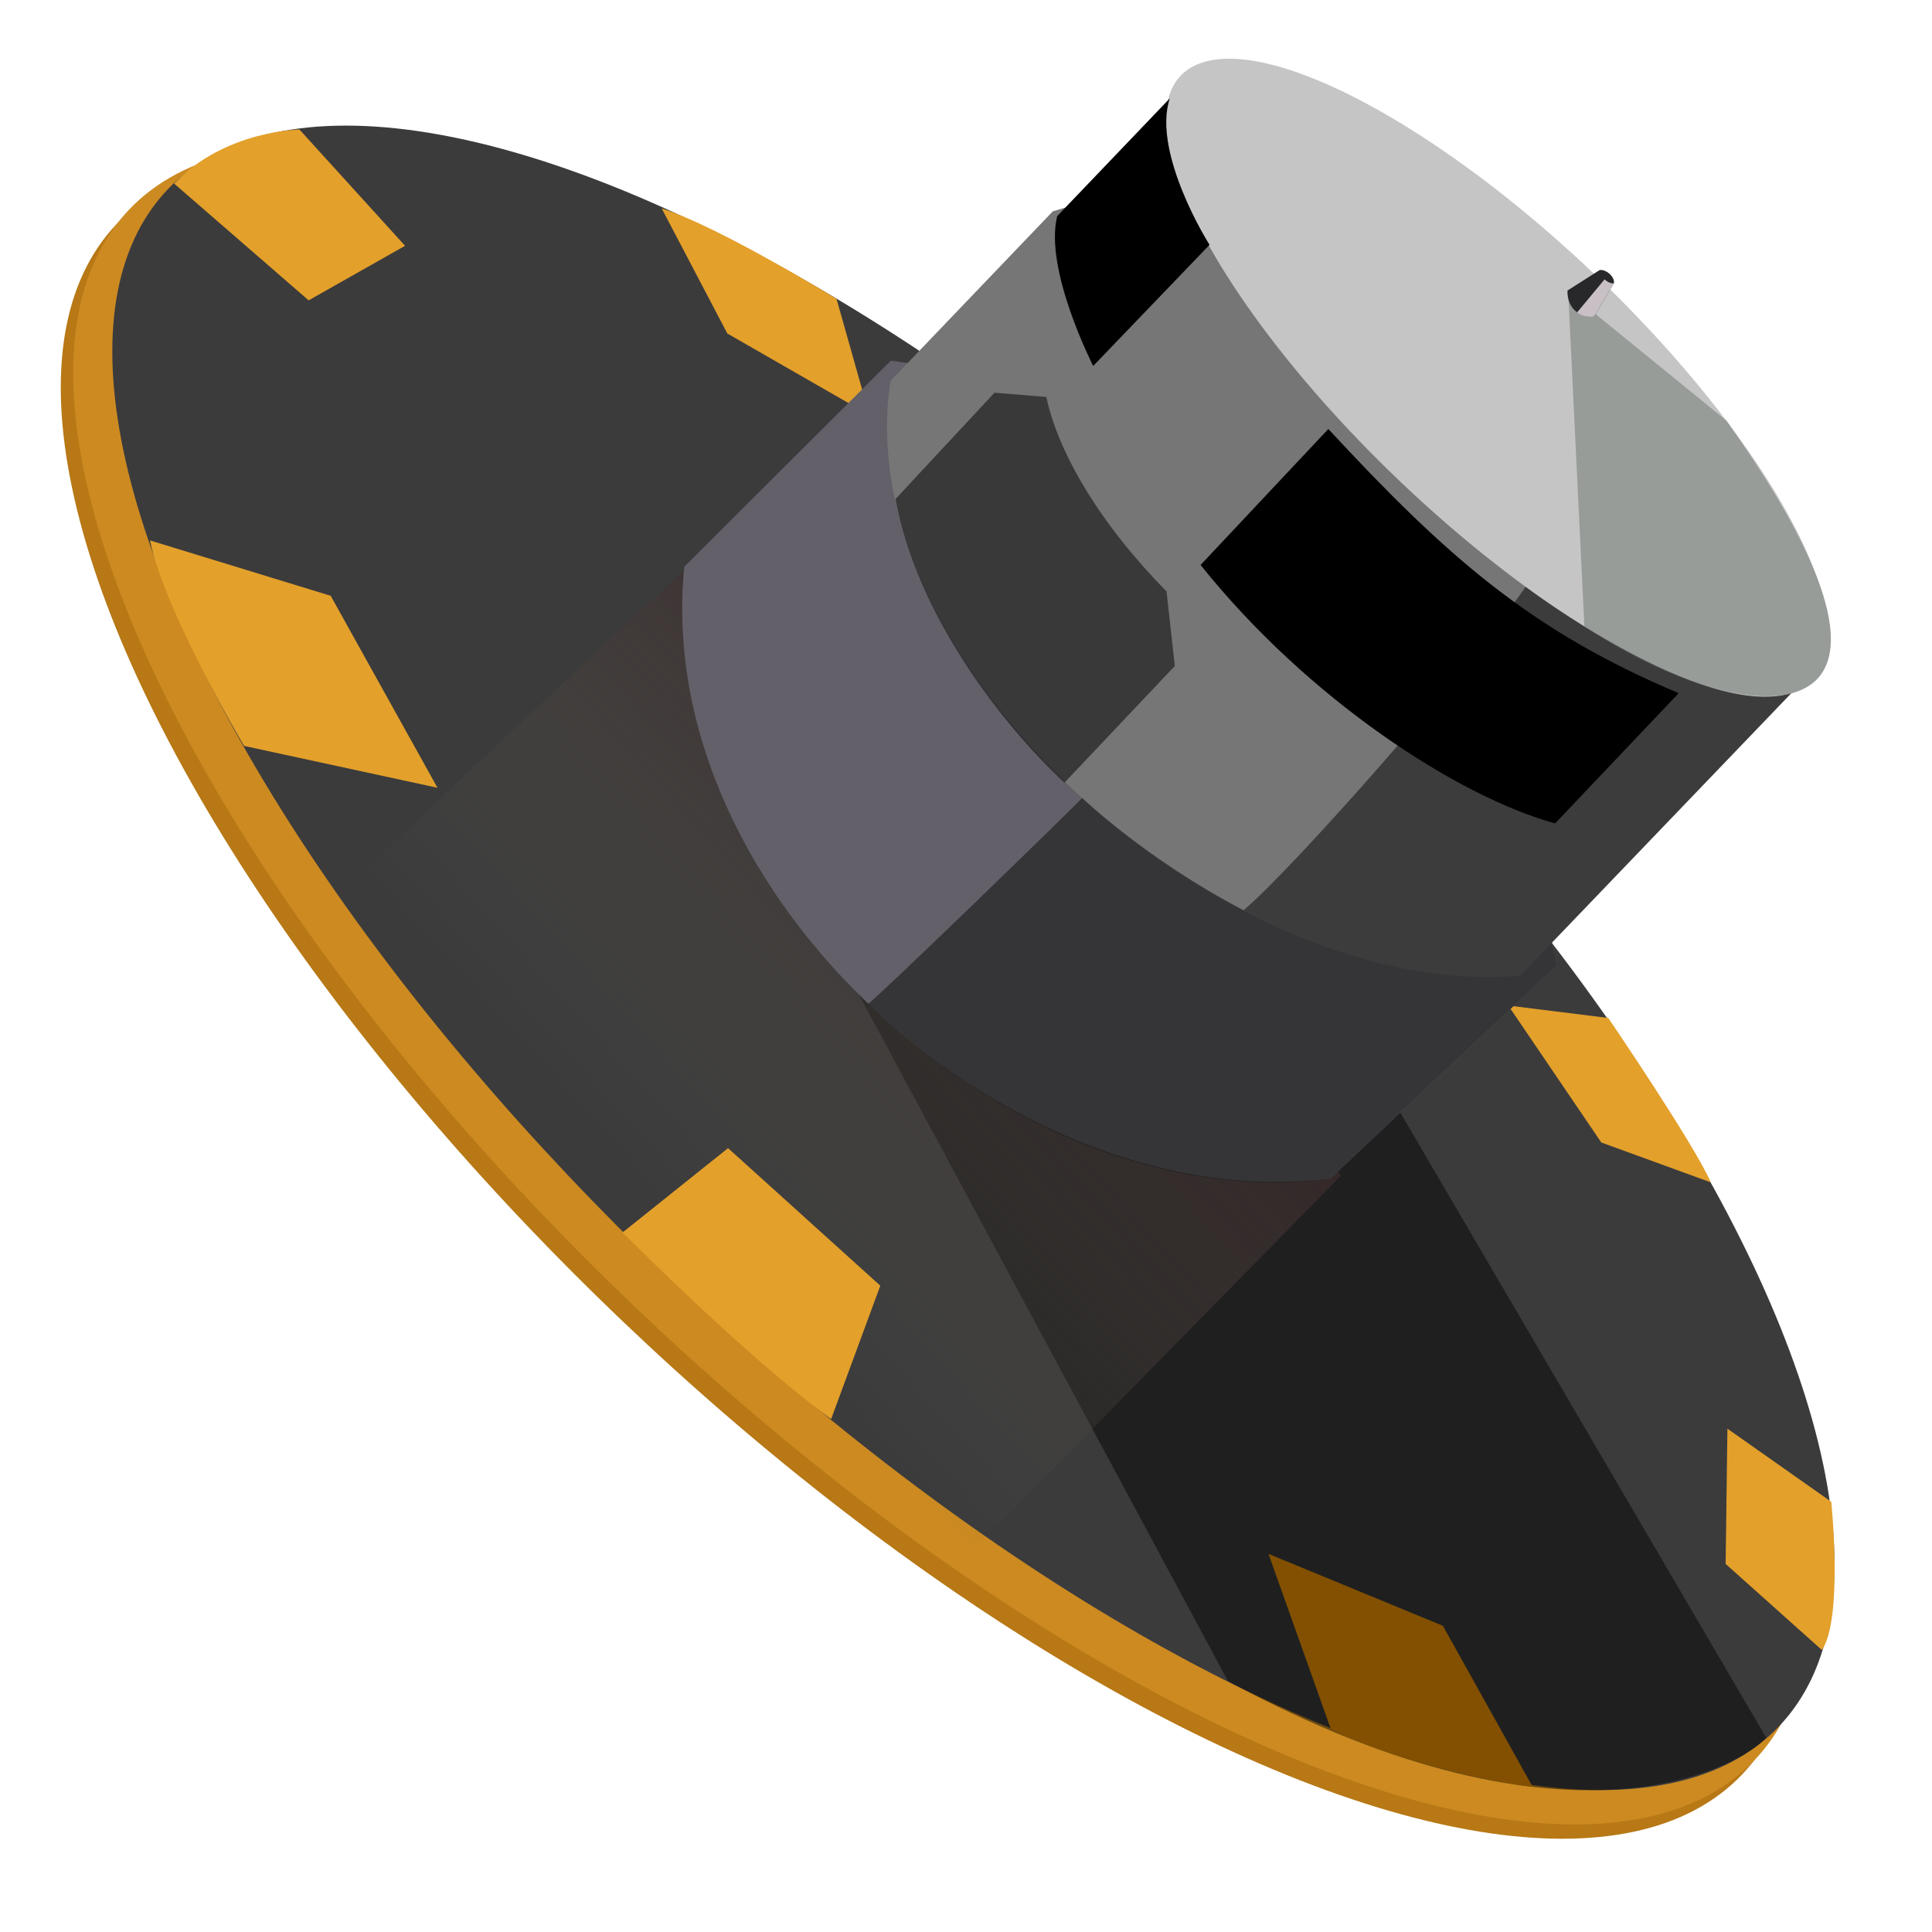 <?xml version="1.0" encoding="UTF-8" standalone="no"?>
<!-- Created with Inkscape (http://www.inkscape.org/) -->

<svg
   width="180"
   height="180"
   viewBox="0 0 47.625 47.625"
   version="1.1"
   id="svg1688"
   inkscape:version="1.4 (e7c3feb100, 2024-10-09)"
   sodipodi:docname="gs_icon.svg"
   inkscape:export-filename="gs_icon.png"
   inkscape:export-xdpi="97.58535"
   inkscape:export-ydpi="97.58535"
   xmlns:inkscape="http://www.inkscape.org/namespaces/inkscape"
   xmlns:sodipodi="http://sodipodi.sourceforge.net/DTD/sodipodi-0.dtd"
   xmlns:xlink="http://www.w3.org/1999/xlink"
   xmlns="http://www.w3.org/2000/svg"
   xmlns:svg="http://www.w3.org/2000/svg"
   xmlns:rdf="http://www.w3.org/1999/02/22-rdf-syntax-ns#"
   xmlns:cc="http://creativecommons.org/ns#"
   xmlns:dc="http://purl.org/dc/elements/1.1/">
  <defs
     id="defs1682">
    <linearGradient
       id="linearGradient4"
       inkscape:collect="always">
      <stop
         style="stop-color:#3b2b2b;stop-opacity:0.773;"
         offset="0.228"
         id="stop4" />
      <stop
         style="stop-color:#5b5b50;stop-opacity:0;"
         offset="0.761"
         id="stop5" />
    </linearGradient>
    <linearGradient
       inkscape:collect="always"
       xlink:href="#linearGradient4"
       id="linearGradient5"
       x1="22.717"
       y1="273.984"
       x2="9.269"
       y2="286.092"
       gradientUnits="userSpaceOnUse"
       gradientTransform="matrix(1.352,0,0,1.346,-0.779,-91.645)"
       spreadMethod="pad" />
  </defs>
  <sodipodi:namedview
     id="base"
     pagecolor="#ffffff"
     bordercolor="#666666"
     borderopacity="1.0"
     inkscape:pageopacity="0.0"
     inkscape:pageshadow="2"
     inkscape:zoom="2"
     inkscape:cx="84"
     inkscape:cy="37.75"
     inkscape:document-units="px"
     inkscape:current-layer="layer1"
     showgrid="false"
     inkscape:window-width="1906"
     inkscape:window-height="1014"
     inkscape:window-x="0"
     inkscape:window-y="0"
     inkscape:window-maximized="1"
     units="px"
     inkscape:showpageshadow="0"
     inkscape:pagecheckerboard="0"
     inkscape:deskcolor="#d1d1d1" />
  <g
     inkscape:label="Layer 1"
     inkscape:groupmode="layer"
     id="layer1"
     transform="translate(0,-259.958)">
    <ellipse
       transform="rotate(43.661)"
       ry="10.964"
       rx="27.687"
       cy="190.065"
       cx="213.052"
       id="path5076-4-5-3"
       style="fill:#b77815;fill-opacity:1;stroke:none;stroke-width:1.038;stroke-linecap:round;stroke-linejoin:round;stroke-miterlimit:4;stroke-dasharray:none;stroke-dashoffset:0;stroke-opacity:1;paint-order:normal" />
    <ellipse
       transform="rotate(43.661)"
       ry="10.964"
       rx="27.687"
       cy="189.6"
       cx="213.029"
       id="path5076-4-3"
       style="fill:#cc8a21;fill-opacity:1;stroke:none;stroke-width:1.038;stroke-linecap:round;stroke-linejoin:round;stroke-miterlimit:4;stroke-dasharray:none;stroke-dashoffset:0;stroke-opacity:1;paint-order:normal" />
    <ellipse
       transform="rotate(43.661)"
       ry="10.868"
       rx="27.446"
       cy="188.579"
       cx="213.132"
       id="path5076-2"
       style="fill:#3b3b3c;fill-opacity:1;stroke:none;stroke-width:1.029;stroke-linecap:round;stroke-linejoin:round;stroke-miterlimit:4;stroke-dasharray:none;stroke-dashoffset:0;stroke-opacity:1;paint-order:normal" />
    <path
       sodipodi:nodetypes="ccccc"
       inkscape:connector-curvature="0"
       id="path5104-9"
       d="m 3.696,273.279 c 0.367,1.772 2.32,5.066 2.32,5.066 l 4.768,1.032 -2.632,-4.732 z"
       style="fill:#e3a02a;fill-opacity:1;stroke:none;stroke-width:0.272px;stroke-linecap:butt;stroke-linejoin:miter;stroke-opacity:1" />
    <path
       sodipodi:nodetypes="ccccc"
       inkscape:connector-curvature="0"
       id="path5106-8"
       d="m 4.293,264.484 3.315,2.878 2.377,-1.345 -2.604,-2.867 c 0,0 -1.843,0.024 -3.088,1.333 z"
       style="fill:#e3a02a;fill-opacity:1;stroke:none;stroke-width:0.272px;stroke-linecap:butt;stroke-linejoin:miter;stroke-opacity:1" />
    <path
       sodipodi:nodetypes="ccccc"
       inkscape:connector-curvature="0"
       id="path5183-3"
       d="m 18.828,280.114 11.444,21.286 c 8.623,4.664 12.769,1.964 13.266,1.393 L 32.187,283.402 Z"
       style="fill:#000000;fill-opacity:0.475;stroke:none;stroke-width:0.272px;stroke-linecap:butt;stroke-linejoin:miter;stroke-opacity:1" />
    <path
       style="fill:url(#linearGradient5);stroke:none;stroke-width:0.357px;stroke-linecap:butt;stroke-linejoin:miter;stroke-opacity:1"
       d="m 17.164,273.729 -9.46,8.854 6.396,8.232 9.88,7.368 9.083,-9.252 z"
       id="path3"
       sodipodi:nodetypes="cccccc" />
    <path
       sodipodi:nodetypes="ccccc"
       inkscape:connector-curvature="0"
       id="path5102-1"
       d="m 15.345,290.34 c 3.432,3.416 5.143,4.599 5.143,4.599 l 1.212,-3.288 -3.753,-3.391 z"
       style="fill:#e3a02a;fill-opacity:1;stroke:none;stroke-width:0.272px;stroke-linecap:butt;stroke-linejoin:miter;stroke-opacity:1" />
    <path
       sodipodi:nodetypes="ccccc"
       inkscape:connector-curvature="0"
       id="path5108-9"
       d="m 32.806,302.581 c 1.65,0.843 4.502,1.406 4.971,1.416 l -2.209,-3.962 -4.299,-1.773 z"
       style="fill:#825000;fill-opacity:1;stroke:none;stroke-width:0.272px;stroke-linecap:butt;stroke-linejoin:miter;stroke-opacity:1" />
    <path
       sodipodi:nodetypes="ccccc"
       inkscape:connector-curvature="0"
       id="path5110-0"
       d="m 45.142,296.978 c 0,0 0.296,2.888 -0.231,3.654 l -2.373,-2.122 0.044,-3.334 z"
       style="fill:#e3a02a;fill-opacity:1;stroke:none;stroke-width:0.272px;stroke-linecap:butt;stroke-linejoin:miter;stroke-opacity:1" />
    <path
       sodipodi:nodetypes="ccccc"
       inkscape:connector-curvature="0"
       id="path5112-5"
       d="m 39.645,285.052 c 0,0 2.128,3.126 2.527,4.052 l -2.699,-0.983 -2.293,-3.376 z"
       style="fill:#e3a02a;fill-opacity:1;stroke:none;stroke-width:0.272px;stroke-linecap:butt;stroke-linejoin:miter;stroke-opacity:1" />
    <path
       inkscape:connector-curvature="0"
       id="path5114-2"
       d="m 16.311,265.096 c 1.389,0.431 4.31,2.229 4.31,2.229 l 0.809,2.864 -3.501,-2.01 z"
       style="fill:#e3a02a;fill-opacity:1;stroke:none;stroke-width:0.272px;stroke-linecap:butt;stroke-linejoin:miter;stroke-opacity:1"
       sodipodi:nodetypes="ccccc" />
    <path
       sodipodi:nodetypes="cccccc"
       inkscape:connector-curvature="0"
       id="path5146-6"
       d="m 35.621,270.752 -13.661,-1.902 -5.091,5.077 c -0.82,8.162 8.193,16.093 15.929,15.078 l 5.577,-5.249 z"
       style="fill:#636069;fill-opacity:1;stroke:none;stroke-width:0.272px;stroke-linecap:butt;stroke-linejoin:miter;stroke-opacity:1" />
    <path
       sodipodi:nodetypes="cccccc"
       inkscape:connector-curvature="0"
       id="path5148-6"
       d="m 25.952,265.168 -4.001,4.18 c -1.075,7.009 8.241,15.281 15.52,14.663 l 7.316,-7.622 -15.301,-14.531 -3.082,3.175"
       style="fill:#767677;fill-opacity:1;stroke:none;stroke-width:0.272px;stroke-linecap:butt;stroke-linejoin:miter;stroke-opacity:1" />
    <ellipse
       transform="rotate(43.661)"
       ry="3.502"
       rx="10.786"
       cy="169.32"
       cx="212.602"
       id="path5150-4"
       style="fill:#c5c5c5;fill-opacity:1;stroke:none;stroke-width:1.029;stroke-linecap:round;stroke-linejoin:round;stroke-miterlimit:4;stroke-dasharray:none;stroke-dashoffset:0;stroke-opacity:1;paint-order:normal" />
    <path
       sodipodi:nodetypes="cccc"
       inkscape:connector-curvature="0"
       id="path5152-7"
       d="m 38.656,267.15 0.4,8.252 c 3.652,2.502 9.486,3.339 3.5,-5.077 z"
       style="fill:#989c99;fill-opacity:1;stroke:none;stroke-width:0.268px;stroke-linecap:butt;stroke-linejoin:miter;stroke-opacity:1" />
    <path
       sodipodi:nodetypes="ccccc"
       inkscape:connector-curvature="0"
       id="path5154-3"
       d="m 38.639,267.12 c -0.011,0.473 0.337,0.675 0.655,0.642 l 0.487,-0.821 c 0.04,-0.126 -0.166,-0.35 -0.348,-0.326 z"
       style="fill:#28282b;fill-opacity:1;stroke:none;stroke-width:0.272px;stroke-linecap:butt;stroke-linejoin:miter;stroke-opacity:1" />
    <path
       sodipodi:nodetypes="ccccc"
       inkscape:connector-curvature="0"
       id="path5175-6"
       d="m 39.553,266.845 c 0,0 0.122,0.114 0.228,0.096 l -0.487,0.821 c 0,0 -0.248,0.043 -0.417,-0.103 z"
       style="fill:#c8c0c5;fill-opacity:1;stroke:none;stroke-width:0.272px;stroke-linecap:butt;stroke-linejoin:miter;stroke-opacity:1" />
    <path
       sodipodi:nodetypes="ccccc"
       inkscape:connector-curvature="0"
       id="path5177-0"
       d="m 29.816,265.993 -2.868,2.986 c 0,0 -1.217,-2.379 -0.887,-3.694 l 2.774,-2.901 c -0.445,1.368 0.981,3.609 0.981,3.609 z"
       style="fill:#000000;fill-opacity:1;stroke:none;stroke-width:0.272px;stroke-linecap:butt;stroke-linejoin:miter;stroke-opacity:1" />
    <path
       sodipodi:nodetypes="ccccccc"
       inkscape:connector-curvature="0"
       id="path5181-9"
       d="m 22.072,272.262 2.443,-2.624 1.278,0.106 c 0.29,1.369 1.315,3.12 2.963,4.793 l 0.204,1.838 -2.721,2.877 c -1.539,-1.435 -3.626,-4.121 -4.166,-6.989 z"
       style="fill:#000000;fill-opacity:0.512;stroke:none;stroke-width:0.272px;stroke-linecap:butt;stroke-linejoin:miter;stroke-opacity:1" />
    <path
       style="fill:#1d1d1d;fill-opacity:0.643;stroke:none;stroke-width:0.358px;stroke-linecap:butt;stroke-linejoin:miter;stroke-opacity:1"
       d="m 37.598,274.437 c -1.379,1.993 -5.66,6.867 -6.942,7.959 -2.416,-1.264 -3.981,-2.767 -3.981,-2.767 -0.164,0.192 -5.408,5.279 -5.279,5.071 5.846,5.492 11.406,4.299 11.406,4.299 l 5.574,-5.244 -0.119,-0.562 5.896,-6.146 c -2.204,0.651 -6.544,-2.62 -6.544,-2.62 z"
       id="path2"
       sodipodi:nodetypes="cccccccccc" />
    <path
       sodipodi:nodetypes="ccccc"
       inkscape:connector-curvature="0"
       id="path5179-4"
       d="m 32.744,270.533 c 2.92,3.149 4.995,4.98 8.637,6.512 l -3.047,3.21 c -2.376,-0.65 -6.075,-3.041 -8.739,-6.37 z"
       style="fill:#000000;fill-opacity:1;stroke:none;stroke-width:0.314px;stroke-linecap:butt;stroke-linejoin:miter;stroke-opacity:1" />
  </g>
</svg>
